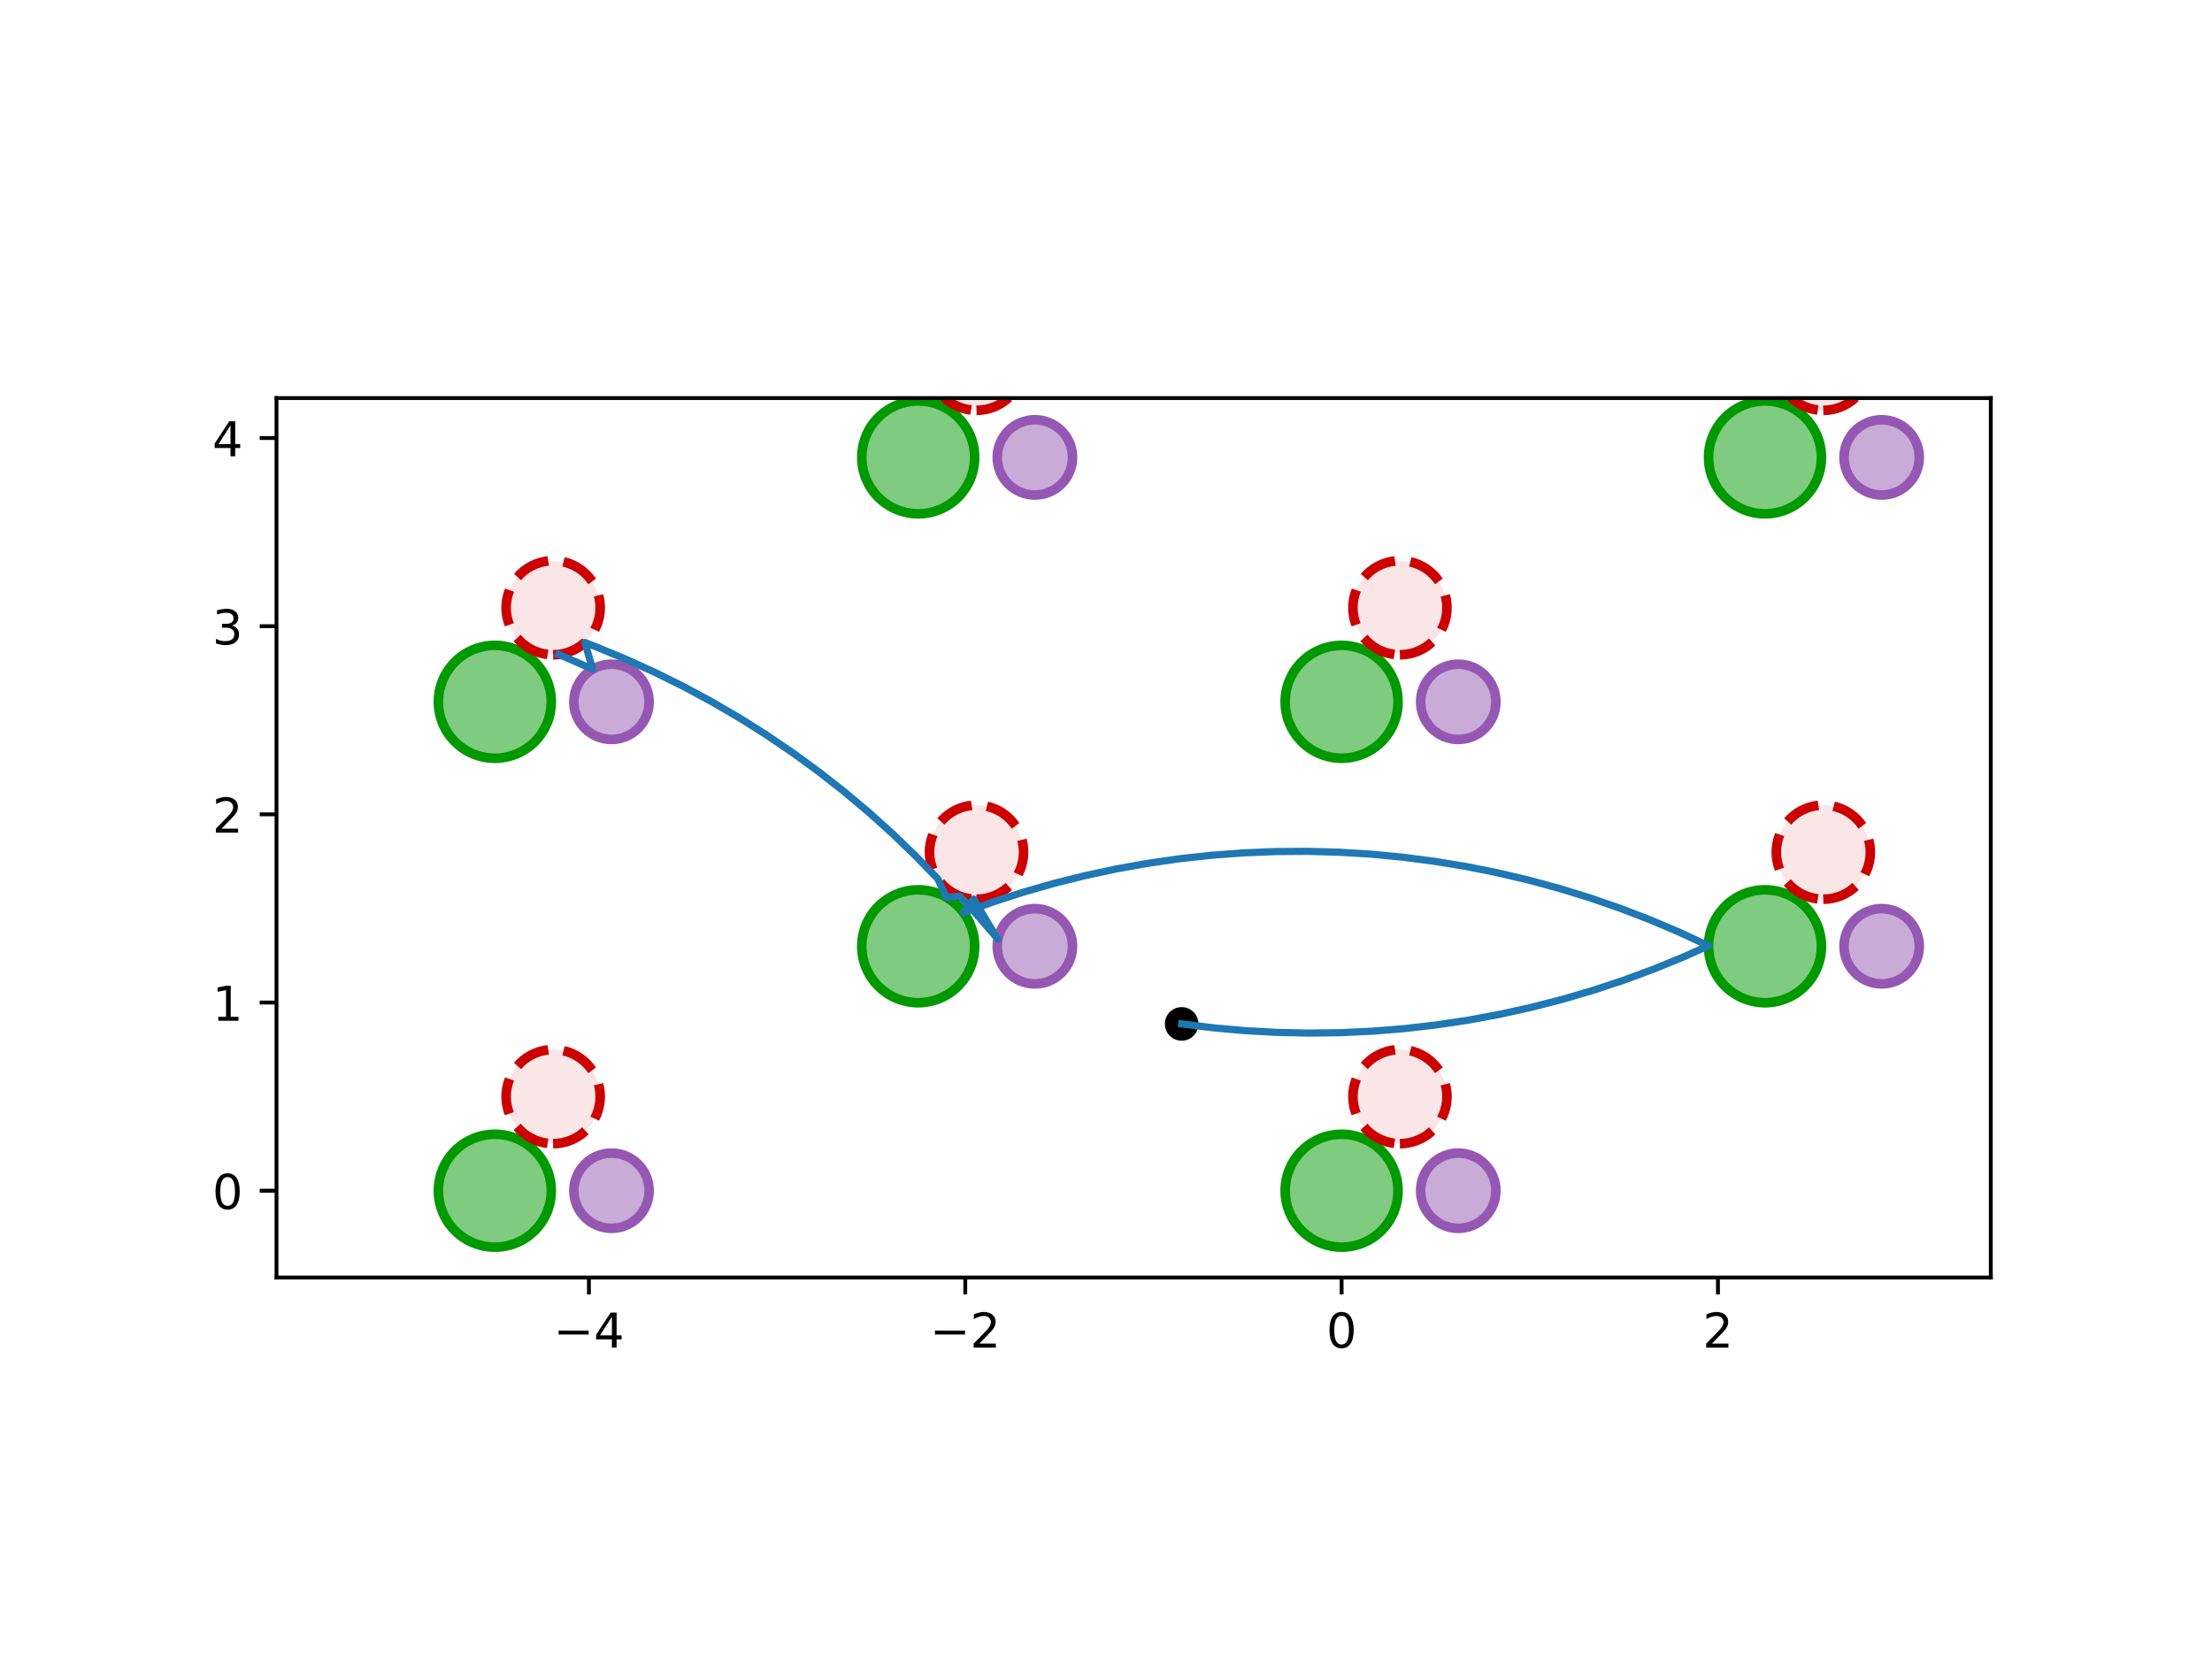 <?xml version="1.0" encoding="utf-8" standalone="no"?>
<!DOCTYPE svg PUBLIC "-//W3C//DTD SVG 1.1//EN"
  "http://www.w3.org/Graphics/SVG/1.1/DTD/svg11.dtd">
<!-- Created with matplotlib (http://matplotlib.org/) -->
<svg height="345.6pt" version="1.1" viewBox="0 0 460.8 345.6" width="460.8pt" xmlns="http://www.w3.org/2000/svg" xmlns:xlink="http://www.w3.org/1999/xlink">
 <defs>
  <style type="text/css">
*{stroke-linecap:butt;stroke-linejoin:round;}
  </style>
 </defs>
 <g id="figure_1">
  <g id="patch_1">
   <path d="M 0 345.6 
L 460.8 345.6 
L 460.8 0 
L 0 0 
z
" style="fill:#ffffff;"/>
  </g>
  <g id="axes_1">
   <g id="patch_2">
    <path d="M 57.6 266.133 
L 414.72 266.133 
L 414.72 82.923 
L 57.6 82.923 
z
" style="fill:#ffffff;"/>
   </g>
   <g id="PathCollection_1">
    <defs>
     <path d="M 0 3 
C 0.796 3 1.559 2.684 2.121 2.121 
C 2.684 1.559 3 0.796 3 0 
C 3 -0.796 2.684 -1.559 2.121 -2.121 
C 1.559 -2.684 0.796 -3 0 -3 
C -0.796 -3 -1.559 -2.684 -2.121 -2.121 
C -2.684 -1.559 -3 -0.796 -3 0 
C -3 0.796 -2.684 1.559 -2.121 2.121 
C -1.559 2.684 -0.796 3 0 3 
z
" id="me9a60ac70c" style="stroke:#000000;"/>
    </defs>
    <g clip-path="url(#p5c549cfb4b)">
     <use style="stroke:#000000;" x="246.159" xlink:href="#me9a60ac70c" y="213.3"/>
    </g>
   </g>
   <g id="patch_3">
    <path clip-path="url(#p5c549cfb4b)" d="M 103.082 361.65 
C 106.201 361.65 109.192 360.411 111.397 358.205 
C 113.603 356 114.842 353.009 114.842 349.89 
C 114.842 346.771 113.603 343.78 111.397 341.574 
C 109.192 339.369 106.201 338.13 103.082 338.13 
C 99.963 338.13 96.972 339.369 94.766 341.574 
C 92.561 343.78 91.322 346.771 91.322 349.89 
C 91.322 353.009 92.561 356 94.766 358.205 
C 96.972 360.411 99.963 361.65 103.082 361.65 
z
" style="fill:#009900;fill-opacity:0.5;stroke:#009900;stroke-linejoin:miter;stroke-width:2;"/>
   </g>
   <g id="patch_4">
    <path clip-path="url(#p5c549cfb4b)" d="M 191.281 310.728 
C 194.4 310.728 197.391 309.489 199.597 307.283 
C 201.802 305.078 203.041 302.087 203.041 298.968 
C 203.041 295.849 201.802 292.858 199.597 290.652 
C 197.391 288.447 194.4 287.208 191.281 287.208 
C 188.162 287.208 185.171 288.447 182.966 290.652 
C 180.76 292.858 179.521 295.849 179.521 298.968 
C 179.521 302.087 180.76 305.078 182.966 307.283 
C 185.171 309.489 188.162 310.728 191.281 310.728 
z
" style="fill:#009900;fill-opacity:0.5;stroke:#009900;stroke-linejoin:miter;stroke-width:2;"/>
   </g>
   <g id="patch_5">
    <path clip-path="url(#p5c549cfb4b)" d="M 279.481 361.65 
C 282.599 361.65 285.591 360.411 287.796 358.205 
C 290.001 356 291.24 353.009 291.24 349.89 
C 291.24 346.771 290.001 343.78 287.796 341.574 
C 285.591 339.369 282.599 338.13 279.481 338.13 
C 276.362 338.13 273.37 339.369 271.165 341.574 
C 268.96 343.78 267.721 346.771 267.721 349.89 
C 267.721 353.009 268.96 356 271.165 358.205 
C 273.37 360.411 276.362 361.65 279.481 361.65 
z
" style="fill:#009900;fill-opacity:0.5;stroke:#009900;stroke-linejoin:miter;stroke-width:2;"/>
   </g>
   <g id="patch_6">
    <path clip-path="url(#p5c549cfb4b)" d="M 367.68 310.728 
C 370.799 310.728 373.79 309.489 375.995 307.283 
C 378.201 305.078 379.44 302.087 379.44 298.968 
C 379.44 295.849 378.201 292.858 375.995 290.652 
C 373.79 288.447 370.799 287.208 367.68 287.208 
C 364.561 287.208 361.57 288.447 359.364 290.652 
C 357.159 292.858 355.92 295.849 355.92 298.968 
C 355.92 302.087 357.159 305.078 359.364 307.283 
C 361.57 309.489 364.561 310.728 367.68 310.728 
z
" style="fill:#009900;fill-opacity:0.5;stroke:#009900;stroke-linejoin:miter;stroke-width:2;"/>
   </g>
   <g id="patch_7">
    <path clip-path="url(#p5c549cfb4b)" d="M 455.879 361.65 
C 458.998 361.65 461.989 360.411 464.195 358.205 
C 466.4 356 467.639 353.009 467.639 349.89 
C 467.639 346.771 466.4 343.78 464.195 341.574 
C 461.989 339.369 458.998 338.13 455.879 338.13 
C 452.76 338.13 449.769 339.369 447.564 341.574 
C 445.358 343.78 444.119 346.771 444.119 349.89 
C 444.119 353.009 445.358 356 447.564 358.205 
C 449.769 360.411 452.76 361.65 455.879 361.65 
z
" style="fill:#009900;fill-opacity:0.5;stroke:#009900;stroke-linejoin:miter;stroke-width:2;"/>
   </g>
   <g id="patch_8">
    <path clip-path="url(#p5c549cfb4b)" d="M 544.079 310.728 
C 547.197 310.728 550.189 309.489 552.394 307.283 
C 554.599 305.078 555.838 302.087 555.838 298.968 
C 555.838 295.849 554.599 292.858 552.394 290.652 
C 550.189 288.447 547.197 287.208 544.079 287.208 
C 540.96 287.208 537.968 288.447 535.763 290.652 
C 533.558 292.858 532.319 295.849 532.319 298.968 
C 532.319 302.087 533.558 305.078 535.763 307.283 
C 537.968 309.489 540.96 310.728 544.079 310.728 
z
" style="fill:#009900;fill-opacity:0.5;stroke:#009900;stroke-linejoin:miter;stroke-width:2;"/>
   </g>
   <g id="patch_9">
    <path clip-path="url(#p5c549cfb4b)" d="M 103.082 259.806 
C 106.201 259.806 109.192 258.567 111.397 256.362 
C 113.603 254.156 114.842 251.165 114.842 248.046 
C 114.842 244.927 113.603 241.936 111.397 239.731 
C 109.192 237.525 106.201 236.286 103.082 236.286 
C 99.963 236.286 96.972 237.525 94.766 239.731 
C 92.561 241.936 91.322 244.927 91.322 248.046 
C 91.322 251.165 92.561 254.156 94.766 256.362 
C 96.972 258.567 99.963 259.806 103.082 259.806 
z
" style="fill:#009900;fill-opacity:0.5;stroke:#009900;stroke-linejoin:miter;stroke-width:2;"/>
   </g>
   <g id="patch_10">
    <path clip-path="url(#p5c549cfb4b)" d="M 191.281 208.884 
C 194.4 208.884 197.391 207.645 199.597 205.44 
C 201.802 203.234 203.041 200.243 203.041 197.124 
C 203.041 194.005 201.802 191.014 199.597 188.809 
C 197.391 186.603 194.4 185.364 191.281 185.364 
C 188.162 185.364 185.171 186.603 182.966 188.809 
C 180.76 191.014 179.521 194.005 179.521 197.124 
C 179.521 200.243 180.76 203.234 182.966 205.44 
C 185.171 207.645 188.162 208.884 191.281 208.884 
z
" style="fill:#009900;fill-opacity:0.5;stroke:#009900;stroke-linejoin:miter;stroke-width:2;"/>
   </g>
   <g id="patch_11">
    <path clip-path="url(#p5c549cfb4b)" d="M 279.481 259.806 
C 282.599 259.806 285.591 258.567 287.796 256.362 
C 290.001 254.156 291.24 251.165 291.24 248.046 
C 291.24 244.927 290.001 241.936 287.796 239.731 
C 285.591 237.525 282.599 236.286 279.481 236.286 
C 276.362 236.286 273.37 237.525 271.165 239.731 
C 268.96 241.936 267.721 244.927 267.721 248.046 
C 267.721 251.165 268.96 254.156 271.165 256.362 
C 273.37 258.567 276.362 259.806 279.481 259.806 
z
" style="fill:#009900;fill-opacity:0.5;stroke:#009900;stroke-linejoin:miter;stroke-width:2;"/>
   </g>
   <g id="patch_12">
    <path clip-path="url(#p5c549cfb4b)" d="M 367.68 208.884 
C 370.799 208.884 373.79 207.645 375.995 205.44 
C 378.201 203.234 379.44 200.243 379.44 197.124 
C 379.44 194.005 378.201 191.014 375.995 188.809 
C 373.79 186.603 370.799 185.364 367.68 185.364 
C 364.561 185.364 361.57 186.603 359.364 188.809 
C 357.159 191.014 355.92 194.005 355.92 197.124 
C 355.92 200.243 357.159 203.234 359.364 205.44 
C 361.57 207.645 364.561 208.884 367.68 208.884 
z
" style="fill:#009900;fill-opacity:0.5;stroke:#009900;stroke-linejoin:miter;stroke-width:2;"/>
   </g>
   <g id="patch_13">
    <path clip-path="url(#p5c549cfb4b)" d="M 455.879 259.806 
C 458.998 259.806 461.989 258.567 464.195 256.362 
C 466.4 254.156 467.639 251.165 467.639 248.046 
C 467.639 244.927 466.4 241.936 464.195 239.731 
C 461.989 237.525 458.998 236.286 455.879 236.286 
C 452.76 236.286 449.769 237.525 447.564 239.731 
C 445.358 241.936 444.119 244.927 444.119 248.046 
C 444.119 251.165 445.358 254.156 447.564 256.362 
C 449.769 258.567 452.76 259.806 455.879 259.806 
z
" style="fill:#009900;fill-opacity:0.5;stroke:#009900;stroke-linejoin:miter;stroke-width:2;"/>
   </g>
   <g id="patch_14">
    <path clip-path="url(#p5c549cfb4b)" d="M 544.079 208.884 
C 547.197 208.884 550.189 207.645 552.394 205.44 
C 554.599 203.234 555.838 200.243 555.838 197.124 
C 555.838 194.005 554.599 191.014 552.394 188.809 
C 550.189 186.603 547.197 185.364 544.079 185.364 
C 540.96 185.364 537.968 186.603 535.763 188.809 
C 533.558 191.014 532.319 194.005 532.319 197.124 
C 532.319 200.243 533.558 203.234 535.763 205.44 
C 537.968 207.645 540.96 208.884 544.079 208.884 
z
" style="fill:#009900;fill-opacity:0.5;stroke:#009900;stroke-linejoin:miter;stroke-width:2;"/>
   </g>
   <g id="patch_15">
    <path clip-path="url(#p5c549cfb4b)" d="M 103.082 157.962 
C 106.201 157.962 109.192 156.723 111.397 154.518 
C 113.603 152.312 114.842 149.321 114.842 146.202 
C 114.842 143.083 113.603 140.092 111.397 137.887 
C 109.192 135.681 106.201 134.442 103.082 134.442 
C 99.963 134.442 96.972 135.681 94.766 137.887 
C 92.561 140.092 91.322 143.083 91.322 146.202 
C 91.322 149.321 92.561 152.312 94.766 154.518 
C 96.972 156.723 99.963 157.962 103.082 157.962 
z
" style="fill:#009900;fill-opacity:0.5;stroke:#009900;stroke-linejoin:miter;stroke-width:2;"/>
   </g>
   <g id="patch_16">
    <path clip-path="url(#p5c549cfb4b)" d="M 191.281 107.04 
C 194.4 107.04 197.391 105.801 199.597 103.596 
C 201.802 101.391 203.041 98.399 203.041 95.28 
C 203.041 92.162 201.802 89.17 199.597 86.965 
C 197.391 84.76 194.4 83.52 191.281 83.52 
C 188.162 83.52 185.171 84.76 182.966 86.965 
C 180.76 89.17 179.521 92.162 179.521 95.28 
C 179.521 98.399 180.76 101.391 182.966 103.596 
C 185.171 105.801 188.162 107.04 191.281 107.04 
z
" style="fill:#009900;fill-opacity:0.5;stroke:#009900;stroke-linejoin:miter;stroke-width:2;"/>
   </g>
   <g id="patch_17">
    <path clip-path="url(#p5c549cfb4b)" d="M 279.481 157.962 
C 282.599 157.962 285.591 156.723 287.796 154.518 
C 290.001 152.312 291.24 149.321 291.24 146.202 
C 291.24 143.083 290.001 140.092 287.796 137.887 
C 285.591 135.681 282.599 134.442 279.481 134.442 
C 276.362 134.442 273.37 135.681 271.165 137.887 
C 268.96 140.092 267.721 143.083 267.721 146.202 
C 267.721 149.321 268.96 152.312 271.165 154.518 
C 273.37 156.723 276.362 157.962 279.481 157.962 
z
" style="fill:#009900;fill-opacity:0.5;stroke:#009900;stroke-linejoin:miter;stroke-width:2;"/>
   </g>
   <g id="patch_18">
    <path clip-path="url(#p5c549cfb4b)" d="M 367.68 107.04 
C 370.799 107.04 373.79 105.801 375.995 103.596 
C 378.201 101.391 379.44 98.399 379.44 95.28 
C 379.44 92.162 378.201 89.17 375.995 86.965 
C 373.79 84.76 370.799 83.52 367.68 83.52 
C 364.561 83.52 361.57 84.76 359.364 86.965 
C 357.159 89.17 355.92 92.162 355.92 95.28 
C 355.92 98.399 357.159 101.391 359.364 103.596 
C 361.57 105.801 364.561 107.04 367.68 107.04 
z
" style="fill:#009900;fill-opacity:0.5;stroke:#009900;stroke-linejoin:miter;stroke-width:2;"/>
   </g>
   <g id="patch_19">
    <path clip-path="url(#p5c549cfb4b)" d="M 455.879 157.962 
C 458.998 157.962 461.989 156.723 464.195 154.518 
C 466.4 152.312 467.639 149.321 467.639 146.202 
C 467.639 143.083 466.4 140.092 464.195 137.887 
C 461.989 135.681 458.998 134.442 455.879 134.442 
C 452.76 134.442 449.769 135.681 447.564 137.887 
C 445.358 140.092 444.119 143.083 444.119 146.202 
C 444.119 149.321 445.358 152.312 447.564 154.518 
C 449.769 156.723 452.76 157.962 455.879 157.962 
z
" style="fill:#009900;fill-opacity:0.5;stroke:#009900;stroke-linejoin:miter;stroke-width:2;"/>
   </g>
   <g id="patch_20">
    <path clip-path="url(#p5c549cfb4b)" d="M 544.079 107.04 
C 547.197 107.04 550.189 105.801 552.394 103.596 
C 554.599 101.391 555.838 98.399 555.838 95.28 
C 555.838 92.162 554.599 89.17 552.394 86.965 
C 550.189 84.76 547.197 83.52 544.079 83.52 
C 540.96 83.52 537.968 84.76 535.763 86.965 
C 533.558 89.17 532.319 92.162 532.319 95.28 
C 532.319 98.399 533.558 101.391 535.763 103.596 
C 537.968 105.801 540.96 107.04 544.079 107.04 
z
" style="fill:#009900;fill-opacity:0.5;stroke:#009900;stroke-linejoin:miter;stroke-width:2;"/>
   </g>
   <g id="patch_21">
    <path clip-path="url(#p5c549cfb4b)" d="M 103.082 56.118 
C 106.201 56.118 109.192 54.879 111.397 52.674 
C 113.603 50.469 114.842 47.477 114.842 44.358 
C 114.842 41.24 113.603 38.248 111.397 36.043 
C 109.192 33.838 106.201 32.599 103.082 32.599 
C 99.963 32.599 96.972 33.838 94.766 36.043 
C 92.561 38.248 91.322 41.24 91.322 44.358 
C 91.322 47.477 92.561 50.469 94.766 52.674 
C 96.972 54.879 99.963 56.118 103.082 56.118 
z
" style="fill:#009900;fill-opacity:0.5;stroke:#009900;stroke-linejoin:miter;stroke-width:2;"/>
   </g>
   <g id="patch_22">
    <path clip-path="url(#p5c549cfb4b)" d="M 191.281 5.196 
C 194.4 5.196 197.391 3.957 199.597 1.752 
C 201.802 -0.453 203.041 -3.445 203.041 -6.563 
C 203.041 -9.682 201.802 -12.674 199.597 -14.879 
C 197.391 -17.084 194.4 -18.323 191.281 -18.323 
C 188.162 -18.323 185.171 -17.084 182.966 -14.879 
C 180.76 -12.674 179.521 -9.682 179.521 -6.563 
C 179.521 -3.445 180.76 -0.453 182.966 1.752 
C 185.171 3.957 188.162 5.196 191.281 5.196 
z
" style="fill:#009900;fill-opacity:0.5;stroke:#009900;stroke-linejoin:miter;stroke-width:2;"/>
   </g>
   <g id="patch_23">
    <path clip-path="url(#p5c549cfb4b)" d="M 279.481 56.118 
C 282.599 56.118 285.591 54.879 287.796 52.674 
C 290.001 50.469 291.24 47.477 291.24 44.358 
C 291.24 41.24 290.001 38.248 287.796 36.043 
C 285.591 33.838 282.599 32.599 279.481 32.599 
C 276.362 32.599 273.37 33.838 271.165 36.043 
C 268.96 38.248 267.721 41.24 267.721 44.358 
C 267.721 47.477 268.96 50.469 271.165 52.674 
C 273.37 54.879 276.362 56.118 279.481 56.118 
z
" style="fill:#009900;fill-opacity:0.5;stroke:#009900;stroke-linejoin:miter;stroke-width:2;"/>
   </g>
   <g id="patch_24">
    <path clip-path="url(#p5c549cfb4b)" d="M 367.68 5.196 
C 370.799 5.196 373.79 3.957 375.995 1.752 
C 378.201 -0.453 379.44 -3.445 379.44 -6.563 
C 379.44 -9.682 378.201 -12.674 375.995 -14.879 
C 373.79 -17.084 370.799 -18.323 367.68 -18.323 
C 364.561 -18.323 361.57 -17.084 359.364 -14.879 
C 357.159 -12.674 355.92 -9.682 355.92 -6.563 
C 355.92 -3.445 357.159 -0.453 359.364 1.752 
C 361.57 3.957 364.561 5.196 367.68 5.196 
z
" style="fill:#009900;fill-opacity:0.5;stroke:#009900;stroke-linejoin:miter;stroke-width:2;"/>
   </g>
   <g id="patch_25">
    <path clip-path="url(#p5c549cfb4b)" d="M 455.879 56.118 
C 458.998 56.118 461.989 54.879 464.195 52.674 
C 466.4 50.469 467.639 47.477 467.639 44.358 
C 467.639 41.24 466.4 38.248 464.195 36.043 
C 461.989 33.838 458.998 32.599 455.879 32.599 
C 452.76 32.599 449.769 33.838 447.564 36.043 
C 445.358 38.248 444.119 41.24 444.119 44.358 
C 444.119 47.477 445.358 50.469 447.564 52.674 
C 449.769 54.879 452.76 56.118 455.879 56.118 
z
" style="fill:#009900;fill-opacity:0.5;stroke:#009900;stroke-linejoin:miter;stroke-width:2;"/>
   </g>
   <g id="patch_26">
    <path clip-path="url(#p5c549cfb4b)" d="M 544.079 5.196 
C 547.197 5.196 550.189 3.957 552.394 1.752 
C 554.599 -0.453 555.838 -3.445 555.838 -6.563 
C 555.838 -9.682 554.599 -12.674 552.394 -14.879 
C 550.189 -17.084 547.197 -18.323 544.079 -18.323 
C 540.96 -18.323 537.968 -17.084 535.763 -14.879 
C 533.558 -12.674 532.319 -9.682 532.319 -6.563 
C 532.319 -3.445 533.558 -0.453 535.763 1.752 
C 537.968 3.957 540.96 5.196 544.079 5.196 
z
" style="fill:#009900;fill-opacity:0.5;stroke:#009900;stroke-linejoin:miter;stroke-width:2;"/>
   </g>
   <g id="patch_27">
    <path clip-path="url(#p5c549cfb4b)" d="M 127.386 357.73 
C 129.465 357.73 131.459 356.904 132.929 355.434 
C 134.4 353.963 135.226 351.969 135.226 349.89 
C 135.226 347.811 134.4 345.816 132.929 344.346 
C 131.459 342.876 129.465 342.05 127.386 342.05 
C 125.307 342.05 123.312 342.876 121.842 344.346 
C 120.372 345.816 119.546 347.811 119.546 349.89 
C 119.546 351.969 120.372 353.963 121.842 355.434 
C 123.312 356.904 125.307 357.73 127.386 357.73 
z
" style="fill:#9558b2;fill-opacity:0.5;stroke:#9558b2;stroke-linejoin:miter;stroke-width:2;"/>
   </g>
   <g id="patch_28">
    <path clip-path="url(#p5c549cfb4b)" d="M 215.585 306.808 
C 217.664 306.808 219.659 305.982 221.129 304.512 
C 222.599 303.041 223.425 301.047 223.425 298.968 
C 223.425 296.889 222.599 294.894 221.129 293.424 
C 219.659 291.954 217.664 291.128 215.585 291.128 
C 213.506 291.128 211.512 291.954 210.041 293.424 
C 208.571 294.894 207.745 296.889 207.745 298.968 
C 207.745 301.047 208.571 303.041 210.041 304.512 
C 211.512 305.982 213.506 306.808 215.585 306.808 
z
" style="fill:#9558b2;fill-opacity:0.5;stroke:#9558b2;stroke-linejoin:miter;stroke-width:2;"/>
   </g>
   <g id="patch_29">
    <path clip-path="url(#p5c549cfb4b)" d="M 303.784 357.73 
C 305.864 357.73 307.858 356.904 309.328 355.434 
C 310.798 353.963 311.624 351.969 311.624 349.89 
C 311.624 347.811 310.798 345.816 309.328 344.346 
C 307.858 342.876 305.864 342.05 303.784 342.05 
C 301.705 342.05 299.711 342.876 298.241 344.346 
C 296.771 345.816 295.944 347.811 295.944 349.89 
C 295.944 351.969 296.771 353.963 298.241 355.434 
C 299.711 356.904 301.705 357.73 303.784 357.73 
z
" style="fill:#9558b2;fill-opacity:0.5;stroke:#9558b2;stroke-linejoin:miter;stroke-width:2;"/>
   </g>
   <g id="patch_30">
    <path clip-path="url(#p5c549cfb4b)" d="M 391.984 306.808 
C 394.063 306.808 396.057 305.982 397.527 304.512 
C 398.998 303.041 399.824 301.047 399.824 298.968 
C 399.824 296.889 398.998 294.894 397.527 293.424 
C 396.057 291.954 394.063 291.128 391.984 291.128 
C 389.905 291.128 387.91 291.954 386.44 293.424 
C 384.97 294.894 384.144 296.889 384.144 298.968 
C 384.144 301.047 384.97 303.041 386.44 304.512 
C 387.91 305.982 389.905 306.808 391.984 306.808 
z
" style="fill:#9558b2;fill-opacity:0.5;stroke:#9558b2;stroke-linejoin:miter;stroke-width:2;"/>
   </g>
   <g id="patch_31">
    <path clip-path="url(#p5c549cfb4b)" d="M 480.183 357.73 
C 482.262 357.73 484.257 356.904 485.727 355.434 
C 487.197 353.963 488.023 351.969 488.023 349.89 
C 488.023 347.811 487.197 345.816 485.727 344.346 
C 484.257 342.876 482.262 342.05 480.183 342.05 
C 478.104 342.05 476.11 342.876 474.639 344.346 
C 473.169 345.816 472.343 347.811 472.343 349.89 
C 472.343 351.969 473.169 353.963 474.639 355.434 
C 476.11 356.904 478.104 357.73 480.183 357.73 
z
" style="fill:#9558b2;fill-opacity:0.5;stroke:#9558b2;stroke-linejoin:miter;stroke-width:2;"/>
   </g>
   <g id="patch_32">
    <path clip-path="url(#p5c549cfb4b)" d="M 568.382 306.808 
C 570.462 306.808 572.456 305.982 573.926 304.512 
C 575.396 303.041 576.222 301.047 576.222 298.968 
C 576.222 296.889 575.396 294.894 573.926 293.424 
C 572.456 291.954 570.462 291.128 568.382 291.128 
C 566.303 291.128 564.309 291.954 562.839 293.424 
C 561.368 294.894 560.542 296.889 560.542 298.968 
C 560.542 301.047 561.368 303.041 562.839 304.512 
C 564.309 305.982 566.303 306.808 568.382 306.808 
z
" style="fill:#9558b2;fill-opacity:0.5;stroke:#9558b2;stroke-linejoin:miter;stroke-width:2;"/>
   </g>
   <g id="patch_33">
    <path clip-path="url(#p5c549cfb4b)" d="M 127.386 255.886 
C 129.465 255.886 131.459 255.06 132.929 253.59 
C 134.4 252.12 135.226 250.125 135.226 248.046 
C 135.226 245.967 134.4 243.973 132.929 242.502 
C 131.459 241.032 129.465 240.206 127.386 240.206 
C 125.307 240.206 123.312 241.032 121.842 242.502 
C 120.372 243.973 119.546 245.967 119.546 248.046 
C 119.546 250.125 120.372 252.12 121.842 253.59 
C 123.312 255.06 125.307 255.886 127.386 255.886 
z
" style="fill:#9558b2;fill-opacity:0.5;stroke:#9558b2;stroke-linejoin:miter;stroke-width:2;"/>
   </g>
   <g id="patch_34">
    <path clip-path="url(#p5c549cfb4b)" d="M 215.585 204.964 
C 217.664 204.964 219.659 204.138 221.129 202.668 
C 222.599 201.198 223.425 199.203 223.425 197.124 
C 223.425 195.045 222.599 193.051 221.129 191.58 
C 219.659 190.11 217.664 189.284 215.585 189.284 
C 213.506 189.284 211.512 190.11 210.041 191.58 
C 208.571 193.051 207.745 195.045 207.745 197.124 
C 207.745 199.203 208.571 201.198 210.041 202.668 
C 211.512 204.138 213.506 204.964 215.585 204.964 
z
" style="fill:#9558b2;fill-opacity:0.5;stroke:#9558b2;stroke-linejoin:miter;stroke-width:2;"/>
   </g>
   <g id="patch_35">
    <path clip-path="url(#p5c549cfb4b)" d="M 303.784 255.886 
C 305.864 255.886 307.858 255.06 309.328 253.59 
C 310.798 252.12 311.624 250.125 311.624 248.046 
C 311.624 245.967 310.798 243.973 309.328 242.502 
C 307.858 241.032 305.864 240.206 303.784 240.206 
C 301.705 240.206 299.711 241.032 298.241 242.502 
C 296.771 243.973 295.944 245.967 295.944 248.046 
C 295.944 250.125 296.771 252.12 298.241 253.59 
C 299.711 255.06 301.705 255.886 303.784 255.886 
z
" style="fill:#9558b2;fill-opacity:0.5;stroke:#9558b2;stroke-linejoin:miter;stroke-width:2;"/>
   </g>
   <g id="patch_36">
    <path clip-path="url(#p5c549cfb4b)" d="M 391.984 204.964 
C 394.063 204.964 396.057 204.138 397.527 202.668 
C 398.998 201.198 399.824 199.203 399.824 197.124 
C 399.824 195.045 398.998 193.051 397.527 191.58 
C 396.057 190.11 394.063 189.284 391.984 189.284 
C 389.905 189.284 387.91 190.11 386.44 191.58 
C 384.97 193.051 384.144 195.045 384.144 197.124 
C 384.144 199.203 384.97 201.198 386.44 202.668 
C 387.91 204.138 389.905 204.964 391.984 204.964 
z
" style="fill:#9558b2;fill-opacity:0.5;stroke:#9558b2;stroke-linejoin:miter;stroke-width:2;"/>
   </g>
   <g id="patch_37">
    <path clip-path="url(#p5c549cfb4b)" d="M 480.183 255.886 
C 482.262 255.886 484.257 255.06 485.727 253.59 
C 487.197 252.12 488.023 250.125 488.023 248.046 
C 488.023 245.967 487.197 243.973 485.727 242.502 
C 484.257 241.032 482.262 240.206 480.183 240.206 
C 478.104 240.206 476.11 241.032 474.639 242.502 
C 473.169 243.973 472.343 245.967 472.343 248.046 
C 472.343 250.125 473.169 252.12 474.639 253.59 
C 476.11 255.06 478.104 255.886 480.183 255.886 
z
" style="fill:#9558b2;fill-opacity:0.5;stroke:#9558b2;stroke-linejoin:miter;stroke-width:2;"/>
   </g>
   <g id="patch_38">
    <path clip-path="url(#p5c549cfb4b)" d="M 568.382 204.964 
C 570.462 204.964 572.456 204.138 573.926 202.668 
C 575.396 201.198 576.222 199.203 576.222 197.124 
C 576.222 195.045 575.396 193.051 573.926 191.58 
C 572.456 190.11 570.462 189.284 568.382 189.284 
C 566.303 189.284 564.309 190.11 562.839 191.58 
C 561.368 193.051 560.542 195.045 560.542 197.124 
C 560.542 199.203 561.368 201.198 562.839 202.668 
C 564.309 204.138 566.303 204.964 568.382 204.964 
z
" style="fill:#9558b2;fill-opacity:0.5;stroke:#9558b2;stroke-linejoin:miter;stroke-width:2;"/>
   </g>
   <g id="patch_39">
    <path clip-path="url(#p5c549cfb4b)" d="M 127.386 154.042 
C 129.465 154.042 131.459 153.216 132.929 151.746 
C 134.4 150.276 135.226 148.281 135.226 146.202 
C 135.226 144.123 134.4 142.129 132.929 140.659 
C 131.459 139.188 129.465 138.362 127.386 138.362 
C 125.307 138.362 123.312 139.188 121.842 140.659 
C 120.372 142.129 119.546 144.123 119.546 146.202 
C 119.546 148.281 120.372 150.276 121.842 151.746 
C 123.312 153.216 125.307 154.042 127.386 154.042 
z
" style="fill:#9558b2;fill-opacity:0.5;stroke:#9558b2;stroke-linejoin:miter;stroke-width:2;"/>
   </g>
   <g id="patch_40">
    <path clip-path="url(#p5c549cfb4b)" d="M 215.585 103.12 
C 217.664 103.12 219.659 102.294 221.129 100.824 
C 222.599 99.354 223.425 97.36 223.425 95.28 
C 223.425 93.201 222.599 91.207 221.129 89.737 
C 219.659 88.266 217.664 87.44 215.585 87.44 
C 213.506 87.44 211.512 88.266 210.041 89.737 
C 208.571 91.207 207.745 93.201 207.745 95.28 
C 207.745 97.36 208.571 99.354 210.041 100.824 
C 211.512 102.294 213.506 103.12 215.585 103.12 
z
" style="fill:#9558b2;fill-opacity:0.5;stroke:#9558b2;stroke-linejoin:miter;stroke-width:2;"/>
   </g>
   <g id="patch_41">
    <path clip-path="url(#p5c549cfb4b)" d="M 303.784 154.042 
C 305.864 154.042 307.858 153.216 309.328 151.746 
C 310.798 150.276 311.624 148.281 311.624 146.202 
C 311.624 144.123 310.798 142.129 309.328 140.659 
C 307.858 139.188 305.864 138.362 303.784 138.362 
C 301.705 138.362 299.711 139.188 298.241 140.659 
C 296.771 142.129 295.944 144.123 295.944 146.202 
C 295.944 148.281 296.771 150.276 298.241 151.746 
C 299.711 153.216 301.705 154.042 303.784 154.042 
z
" style="fill:#9558b2;fill-opacity:0.5;stroke:#9558b2;stroke-linejoin:miter;stroke-width:2;"/>
   </g>
   <g id="patch_42">
    <path clip-path="url(#p5c549cfb4b)" d="M 391.984 103.12 
C 394.063 103.12 396.057 102.294 397.527 100.824 
C 398.998 99.354 399.824 97.36 399.824 95.28 
C 399.824 93.201 398.998 91.207 397.527 89.737 
C 396.057 88.266 394.063 87.44 391.984 87.44 
C 389.905 87.44 387.91 88.266 386.44 89.737 
C 384.97 91.207 384.144 93.201 384.144 95.28 
C 384.144 97.36 384.97 99.354 386.44 100.824 
C 387.91 102.294 389.905 103.12 391.984 103.12 
z
" style="fill:#9558b2;fill-opacity:0.5;stroke:#9558b2;stroke-linejoin:miter;stroke-width:2;"/>
   </g>
   <g id="patch_43">
    <path clip-path="url(#p5c549cfb4b)" d="M 480.183 154.042 
C 482.262 154.042 484.257 153.216 485.727 151.746 
C 487.197 150.276 488.023 148.281 488.023 146.202 
C 488.023 144.123 487.197 142.129 485.727 140.659 
C 484.257 139.188 482.262 138.362 480.183 138.362 
C 478.104 138.362 476.11 139.188 474.639 140.659 
C 473.169 142.129 472.343 144.123 472.343 146.202 
C 472.343 148.281 473.169 150.276 474.639 151.746 
C 476.11 153.216 478.104 154.042 480.183 154.042 
z
" style="fill:#9558b2;fill-opacity:0.5;stroke:#9558b2;stroke-linejoin:miter;stroke-width:2;"/>
   </g>
   <g id="patch_44">
    <path clip-path="url(#p5c549cfb4b)" d="M 568.382 103.12 
C 570.462 103.12 572.456 102.294 573.926 100.824 
C 575.396 99.354 576.222 97.36 576.222 95.28 
C 576.222 93.201 575.396 91.207 573.926 89.737 
C 572.456 88.266 570.462 87.44 568.382 87.44 
C 566.303 87.44 564.309 88.266 562.839 89.737 
C 561.368 91.207 560.542 93.201 560.542 95.28 
C 560.542 97.36 561.368 99.354 562.839 100.824 
C 564.309 102.294 566.303 103.12 568.382 103.12 
z
" style="fill:#9558b2;fill-opacity:0.5;stroke:#9558b2;stroke-linejoin:miter;stroke-width:2;"/>
   </g>
   <g id="patch_45">
    <path clip-path="url(#p5c549cfb4b)" d="M 127.386 52.198 
C 129.465 52.198 131.459 51.372 132.929 49.902 
C 134.4 48.432 135.226 46.438 135.226 44.358 
C 135.226 42.279 134.4 40.285 132.929 38.815 
C 131.459 37.345 129.465 36.519 127.386 36.519 
C 125.307 36.519 123.312 37.345 121.842 38.815 
C 120.372 40.285 119.546 42.279 119.546 44.358 
C 119.546 46.438 120.372 48.432 121.842 49.902 
C 123.312 51.372 125.307 52.198 127.386 52.198 
z
" style="fill:#9558b2;fill-opacity:0.5;stroke:#9558b2;stroke-linejoin:miter;stroke-width:2;"/>
   </g>
   <g id="patch_46">
    <path clip-path="url(#p5c549cfb4b)" d="M 215.585 1.276 
C 217.664 1.276 219.659 0.45 221.129 -1.02 
C 222.599 -2.49 223.425 -4.484 223.425 -6.563 
C 223.425 -8.643 222.599 -10.637 221.129 -12.107 
C 219.659 -13.577 217.664 -14.403 215.585 -14.403 
C 213.506 -14.403 211.512 -13.577 210.041 -12.107 
C 208.571 -10.637 207.745 -8.643 207.745 -6.563 
C 207.745 -4.484 208.571 -2.49 210.041 -1.02 
C 211.512 0.45 213.506 1.276 215.585 1.276 
z
" style="fill:#9558b2;fill-opacity:0.5;stroke:#9558b2;stroke-linejoin:miter;stroke-width:2;"/>
   </g>
   <g id="patch_47">
    <path clip-path="url(#p5c549cfb4b)" d="M 303.784 52.198 
C 305.864 52.198 307.858 51.372 309.328 49.902 
C 310.798 48.432 311.624 46.438 311.624 44.358 
C 311.624 42.279 310.798 40.285 309.328 38.815 
C 307.858 37.345 305.864 36.519 303.784 36.519 
C 301.705 36.519 299.711 37.345 298.241 38.815 
C 296.771 40.285 295.944 42.279 295.944 44.358 
C 295.944 46.438 296.771 48.432 298.241 49.902 
C 299.711 51.372 301.705 52.198 303.784 52.198 
z
" style="fill:#9558b2;fill-opacity:0.5;stroke:#9558b2;stroke-linejoin:miter;stroke-width:2;"/>
   </g>
   <g id="patch_48">
    <path clip-path="url(#p5c549cfb4b)" d="M 391.984 1.276 
C 394.063 1.276 396.057 0.45 397.527 -1.02 
C 398.998 -2.49 399.824 -4.484 399.824 -6.563 
C 399.824 -8.643 398.998 -10.637 397.527 -12.107 
C 396.057 -13.577 394.063 -14.403 391.984 -14.403 
C 389.905 -14.403 387.91 -13.577 386.44 -12.107 
C 384.97 -10.637 384.144 -8.643 384.144 -6.563 
C 384.144 -4.484 384.97 -2.49 386.44 -1.02 
C 387.91 0.45 389.905 1.276 391.984 1.276 
z
" style="fill:#9558b2;fill-opacity:0.5;stroke:#9558b2;stroke-linejoin:miter;stroke-width:2;"/>
   </g>
   <g id="patch_49">
    <path clip-path="url(#p5c549cfb4b)" d="M 480.183 52.198 
C 482.262 52.198 484.257 51.372 485.727 49.902 
C 487.197 48.432 488.023 46.438 488.023 44.358 
C 488.023 42.279 487.197 40.285 485.727 38.815 
C 484.257 37.345 482.262 36.519 480.183 36.519 
C 478.104 36.519 476.11 37.345 474.639 38.815 
C 473.169 40.285 472.343 42.279 472.343 44.358 
C 472.343 46.438 473.169 48.432 474.639 49.902 
C 476.11 51.372 478.104 52.198 480.183 52.198 
z
" style="fill:#9558b2;fill-opacity:0.5;stroke:#9558b2;stroke-linejoin:miter;stroke-width:2;"/>
   </g>
   <g id="patch_50">
    <path clip-path="url(#p5c549cfb4b)" d="M 568.382 1.276 
C 570.462 1.276 572.456 0.45 573.926 -1.02 
C 575.396 -2.49 576.222 -4.484 576.222 -6.563 
C 576.222 -8.643 575.396 -10.637 573.926 -12.107 
C 572.456 -13.577 570.462 -14.403 568.382 -14.403 
C 566.303 -14.403 564.309 -13.577 562.839 -12.107 
C 561.368 -10.637 560.542 -8.643 560.542 -6.563 
C 560.542 -4.484 561.368 -2.49 562.839 -1.02 
C 564.309 0.45 566.303 1.276 568.382 1.276 
z
" style="fill:#9558b2;fill-opacity:0.5;stroke:#9558b2;stroke-linejoin:miter;stroke-width:2;"/>
   </g>
   <g id="patch_51">
    <path clip-path="url(#p5c549cfb4b)" d="M 115.234 340.09 
C 117.833 340.09 120.326 339.057 122.163 337.22 
C 124.001 335.382 125.034 332.889 125.034 330.29 
C 125.034 327.691 124.001 325.198 122.163 323.36 
C 120.326 321.523 117.833 320.49 115.234 320.49 
C 112.635 320.49 110.142 321.523 108.304 323.36 
C 106.466 325.198 105.434 327.691 105.434 330.29 
C 105.434 332.889 106.466 335.382 108.304 337.22 
C 110.142 339.057 112.635 340.09 115.234 340.09 
z
" style="fill:#cc0000;fill-opacity:0.1;stroke:#cc0000;stroke-dasharray:7.4,3.2;stroke-dashoffset:0;stroke-linejoin:miter;stroke-width:2;"/>
   </g>
   <g id="patch_52">
    <path clip-path="url(#p5c549cfb4b)" d="M 203.433 289.168 
C 206.032 289.168 208.525 288.135 210.363 286.298 
C 212.2 284.46 213.233 281.967 213.233 279.368 
C 213.233 276.769 212.2 274.276 210.363 272.439 
C 208.525 270.601 206.032 269.568 203.433 269.568 
C 200.834 269.568 198.341 270.601 196.504 272.439 
C 194.666 274.276 193.633 276.769 193.633 279.368 
C 193.633 281.967 194.666 284.46 196.504 286.298 
C 198.341 288.135 200.834 289.168 203.433 289.168 
z
" style="fill:#cc0000;fill-opacity:0.1;stroke:#cc0000;stroke-dasharray:7.4,3.2;stroke-dashoffset:0;stroke-linejoin:miter;stroke-width:2;"/>
   </g>
   <g id="patch_53">
    <path clip-path="url(#p5c549cfb4b)" d="M 291.632 340.09 
C 294.231 340.09 296.724 339.057 298.562 337.22 
C 300.4 335.382 301.432 332.889 301.432 330.29 
C 301.432 327.691 300.4 325.198 298.562 323.36 
C 296.724 321.523 294.231 320.49 291.632 320.49 
C 289.034 320.49 286.541 321.523 284.703 323.36 
C 282.865 325.198 281.833 327.691 281.833 330.29 
C 281.833 332.889 282.865 335.382 284.703 337.22 
C 286.541 339.057 289.034 340.09 291.632 340.09 
z
" style="fill:#cc0000;fill-opacity:0.1;stroke:#cc0000;stroke-dasharray:7.4,3.2;stroke-dashoffset:0;stroke-linejoin:miter;stroke-width:2;"/>
   </g>
   <g id="patch_54">
    <path clip-path="url(#p5c549cfb4b)" d="M 379.832 289.168 
C 382.431 289.168 384.924 288.135 386.761 286.298 
C 388.599 284.46 389.632 281.967 389.632 279.368 
C 389.632 276.769 388.599 274.276 386.761 272.439 
C 384.924 270.601 382.431 269.568 379.832 269.568 
C 377.233 269.568 374.74 270.601 372.902 272.439 
C 371.064 274.276 370.032 276.769 370.032 279.368 
C 370.032 281.967 371.064 284.46 372.902 286.298 
C 374.74 288.135 377.233 289.168 379.832 289.168 
z
" style="fill:#cc0000;fill-opacity:0.1;stroke:#cc0000;stroke-dasharray:7.4,3.2;stroke-dashoffset:0;stroke-linejoin:miter;stroke-width:2;"/>
   </g>
   <g id="patch_55">
    <path clip-path="url(#p5c549cfb4b)" d="M 468.031 340.09 
C 470.63 340.09 473.123 339.057 474.961 337.22 
C 476.798 335.382 477.831 332.889 477.831 330.29 
C 477.831 327.691 476.798 325.198 474.961 323.36 
C 473.123 321.523 470.63 320.49 468.031 320.49 
C 465.432 320.49 462.939 321.523 461.102 323.36 
C 459.264 325.198 458.231 327.691 458.231 330.29 
C 458.231 332.889 459.264 335.382 461.102 337.22 
C 462.939 339.057 465.432 340.09 468.031 340.09 
z
" style="fill:#cc0000;fill-opacity:0.1;stroke:#cc0000;stroke-dasharray:7.4,3.2;stroke-dashoffset:0;stroke-linejoin:miter;stroke-width:2;"/>
   </g>
   <g id="patch_56">
    <path clip-path="url(#p5c549cfb4b)" d="M 556.23 289.168 
C 558.829 289.168 561.322 288.135 563.16 286.298 
C 564.998 284.46 566.03 281.967 566.03 279.368 
C 566.03 276.769 564.998 274.276 563.16 272.439 
C 561.322 270.601 558.829 269.568 556.23 269.568 
C 553.631 269.568 551.139 270.601 549.301 272.439 
C 547.463 274.276 546.431 276.769 546.431 279.368 
C 546.431 281.967 547.463 284.46 549.301 286.298 
C 551.139 288.135 553.631 289.168 556.23 289.168 
z
" style="fill:#cc0000;fill-opacity:0.1;stroke:#cc0000;stroke-dasharray:7.4,3.2;stroke-dashoffset:0;stroke-linejoin:miter;stroke-width:2;"/>
   </g>
   <g id="patch_57">
    <path clip-path="url(#p5c549cfb4b)" d="M 115.234 238.246 
C 117.833 238.246 120.326 237.214 122.163 235.376 
C 124.001 233.538 125.034 231.045 125.034 228.446 
C 125.034 225.847 124.001 223.354 122.163 221.517 
C 120.326 219.679 117.833 218.646 115.234 218.646 
C 112.635 218.646 110.142 219.679 108.304 221.517 
C 106.466 223.354 105.434 225.847 105.434 228.446 
C 105.434 231.045 106.466 233.538 108.304 235.376 
C 110.142 237.214 112.635 238.246 115.234 238.246 
z
" style="fill:#cc0000;fill-opacity:0.1;stroke:#cc0000;stroke-dasharray:7.4,3.2;stroke-dashoffset:0;stroke-linejoin:miter;stroke-width:2;"/>
   </g>
   <g id="patch_58">
    <path clip-path="url(#p5c549cfb4b)" d="M 203.433 187.324 
C 206.032 187.324 208.525 186.292 210.363 184.454 
C 212.2 182.616 213.233 180.123 213.233 177.524 
C 213.233 174.925 212.2 172.432 210.363 170.595 
C 208.525 168.757 206.032 167.724 203.433 167.724 
C 200.834 167.724 198.341 168.757 196.504 170.595 
C 194.666 172.432 193.633 174.925 193.633 177.524 
C 193.633 180.123 194.666 182.616 196.504 184.454 
C 198.341 186.292 200.834 187.324 203.433 187.324 
z
" style="fill:#cc0000;fill-opacity:0.1;stroke:#cc0000;stroke-dasharray:7.4,3.2;stroke-dashoffset:0;stroke-linejoin:miter;stroke-width:2;"/>
   </g>
   <g id="patch_59">
    <path clip-path="url(#p5c549cfb4b)" d="M 291.632 238.246 
C 294.231 238.246 296.724 237.214 298.562 235.376 
C 300.4 233.538 301.432 231.045 301.432 228.446 
C 301.432 225.847 300.4 223.354 298.562 221.517 
C 296.724 219.679 294.231 218.646 291.632 218.646 
C 289.034 218.646 286.541 219.679 284.703 221.517 
C 282.865 223.354 281.833 225.847 281.833 228.446 
C 281.833 231.045 282.865 233.538 284.703 235.376 
C 286.541 237.214 289.034 238.246 291.632 238.246 
z
" style="fill:#cc0000;fill-opacity:0.1;stroke:#cc0000;stroke-dasharray:7.4,3.2;stroke-dashoffset:0;stroke-linejoin:miter;stroke-width:2;"/>
   </g>
   <g id="patch_60">
    <path clip-path="url(#p5c549cfb4b)" d="M 379.832 187.324 
C 382.431 187.324 384.924 186.292 386.761 184.454 
C 388.599 182.616 389.632 180.123 389.632 177.524 
C 389.632 174.925 388.599 172.432 386.761 170.595 
C 384.924 168.757 382.431 167.724 379.832 167.724 
C 377.233 167.724 374.74 168.757 372.902 170.595 
C 371.064 172.432 370.032 174.925 370.032 177.524 
C 370.032 180.123 371.064 182.616 372.902 184.454 
C 374.74 186.292 377.233 187.324 379.832 187.324 
z
" style="fill:#cc0000;fill-opacity:0.1;stroke:#cc0000;stroke-dasharray:7.4,3.2;stroke-dashoffset:0;stroke-linejoin:miter;stroke-width:2;"/>
   </g>
   <g id="patch_61">
    <path clip-path="url(#p5c549cfb4b)" d="M 468.031 238.246 
C 470.63 238.246 473.123 237.214 474.961 235.376 
C 476.798 233.538 477.831 231.045 477.831 228.446 
C 477.831 225.847 476.798 223.354 474.961 221.517 
C 473.123 219.679 470.63 218.646 468.031 218.646 
C 465.432 218.646 462.939 219.679 461.102 221.517 
C 459.264 223.354 458.231 225.847 458.231 228.446 
C 458.231 231.045 459.264 233.538 461.102 235.376 
C 462.939 237.214 465.432 238.246 468.031 238.246 
z
" style="fill:#cc0000;fill-opacity:0.1;stroke:#cc0000;stroke-dasharray:7.4,3.2;stroke-dashoffset:0;stroke-linejoin:miter;stroke-width:2;"/>
   </g>
   <g id="patch_62">
    <path clip-path="url(#p5c549cfb4b)" d="M 556.23 187.324 
C 558.829 187.324 561.322 186.292 563.16 184.454 
C 564.998 182.616 566.03 180.123 566.03 177.524 
C 566.03 174.925 564.998 172.432 563.16 170.595 
C 561.322 168.757 558.829 167.724 556.23 167.724 
C 553.631 167.724 551.139 168.757 549.301 170.595 
C 547.463 172.432 546.431 174.925 546.431 177.524 
C 546.431 180.123 547.463 182.616 549.301 184.454 
C 551.139 186.292 553.631 187.324 556.23 187.324 
z
" style="fill:#cc0000;fill-opacity:0.1;stroke:#cc0000;stroke-dasharray:7.4,3.2;stroke-dashoffset:0;stroke-linejoin:miter;stroke-width:2;"/>
   </g>
   <g id="patch_63">
    <path clip-path="url(#p5c549cfb4b)" d="M 115.234 136.402 
C 117.833 136.402 120.326 135.37 122.163 133.532 
C 124.001 131.694 125.034 129.201 125.034 126.602 
C 125.034 124.003 124.001 121.511 122.163 119.673 
C 120.326 117.835 117.833 116.802 115.234 116.802 
C 112.635 116.802 110.142 117.835 108.304 119.673 
C 106.466 121.511 105.434 124.003 105.434 126.602 
C 105.434 129.201 106.466 131.694 108.304 133.532 
C 110.142 135.37 112.635 136.402 115.234 136.402 
z
" style="fill:#cc0000;fill-opacity:0.1;stroke:#cc0000;stroke-dasharray:7.4,3.2;stroke-dashoffset:0;stroke-linejoin:miter;stroke-width:2;"/>
   </g>
   <g id="patch_64">
    <path clip-path="url(#p5c549cfb4b)" d="M 203.433 85.48 
C 206.032 85.48 208.525 84.448 210.363 82.61 
C 212.2 80.772 213.233 78.279 213.233 75.681 
C 213.233 73.082 212.2 70.589 210.363 68.751 
C 208.525 66.913 206.032 65.881 203.433 65.881 
C 200.834 65.881 198.341 66.913 196.504 68.751 
C 194.666 70.589 193.633 73.082 193.633 75.681 
C 193.633 78.279 194.666 80.772 196.504 82.61 
C 198.341 84.448 200.834 85.48 203.433 85.48 
z
" style="fill:#cc0000;fill-opacity:0.1;stroke:#cc0000;stroke-dasharray:7.4,3.2;stroke-dashoffset:0;stroke-linejoin:miter;stroke-width:2;"/>
   </g>
   <g id="patch_65">
    <path clip-path="url(#p5c549cfb4b)" d="M 291.632 136.402 
C 294.231 136.402 296.724 135.37 298.562 133.532 
C 300.4 131.694 301.432 129.201 301.432 126.602 
C 301.432 124.003 300.4 121.511 298.562 119.673 
C 296.724 117.835 294.231 116.802 291.632 116.802 
C 289.034 116.802 286.541 117.835 284.703 119.673 
C 282.865 121.511 281.833 124.003 281.833 126.602 
C 281.833 129.201 282.865 131.694 284.703 133.532 
C 286.541 135.37 289.034 136.402 291.632 136.402 
z
" style="fill:#cc0000;fill-opacity:0.1;stroke:#cc0000;stroke-dasharray:7.4,3.2;stroke-dashoffset:0;stroke-linejoin:miter;stroke-width:2;"/>
   </g>
   <g id="patch_66">
    <path clip-path="url(#p5c549cfb4b)" d="M 379.832 85.48 
C 382.431 85.48 384.924 84.448 386.761 82.61 
C 388.599 80.772 389.632 78.279 389.632 75.681 
C 389.632 73.082 388.599 70.589 386.761 68.751 
C 384.924 66.913 382.431 65.881 379.832 65.881 
C 377.233 65.881 374.74 66.913 372.902 68.751 
C 371.064 70.589 370.032 73.082 370.032 75.681 
C 370.032 78.279 371.064 80.772 372.902 82.61 
C 374.74 84.448 377.233 85.48 379.832 85.48 
z
" style="fill:#cc0000;fill-opacity:0.1;stroke:#cc0000;stroke-dasharray:7.4,3.2;stroke-dashoffset:0;stroke-linejoin:miter;stroke-width:2;"/>
   </g>
   <g id="patch_67">
    <path clip-path="url(#p5c549cfb4b)" d="M 468.031 136.402 
C 470.63 136.402 473.123 135.37 474.961 133.532 
C 476.798 131.694 477.831 129.201 477.831 126.602 
C 477.831 124.003 476.798 121.511 474.961 119.673 
C 473.123 117.835 470.63 116.802 468.031 116.802 
C 465.432 116.802 462.939 117.835 461.102 119.673 
C 459.264 121.511 458.231 124.003 458.231 126.602 
C 458.231 129.201 459.264 131.694 461.102 133.532 
C 462.939 135.37 465.432 136.402 468.031 136.402 
z
" style="fill:#cc0000;fill-opacity:0.1;stroke:#cc0000;stroke-dasharray:7.4,3.2;stroke-dashoffset:0;stroke-linejoin:miter;stroke-width:2;"/>
   </g>
   <g id="patch_68">
    <path clip-path="url(#p5c549cfb4b)" d="M 556.23 85.48 
C 558.829 85.48 561.322 84.448 563.16 82.61 
C 564.998 80.772 566.03 78.279 566.03 75.681 
C 566.03 73.082 564.998 70.589 563.16 68.751 
C 561.322 66.913 558.829 65.881 556.23 65.881 
C 553.631 65.881 551.139 66.913 549.301 68.751 
C 547.463 70.589 546.431 73.082 546.431 75.681 
C 546.431 78.279 547.463 80.772 549.301 82.61 
C 551.139 84.448 553.631 85.48 556.23 85.48 
z
" style="fill:#cc0000;fill-opacity:0.1;stroke:#cc0000;stroke-dasharray:7.4,3.2;stroke-dashoffset:0;stroke-linejoin:miter;stroke-width:2;"/>
   </g>
   <g id="patch_69">
    <path clip-path="url(#p5c549cfb4b)" d="M 115.234 34.559 
C 117.833 34.559 120.326 33.526 122.163 31.688 
C 124.001 29.85 125.034 27.358 125.034 24.759 
C 125.034 22.16 124.001 19.667 122.163 17.829 
C 120.326 15.991 117.833 14.959 115.234 14.959 
C 112.635 14.959 110.142 15.991 108.304 17.829 
C 106.466 19.667 105.434 22.16 105.434 24.759 
C 105.434 27.358 106.466 29.85 108.304 31.688 
C 110.142 33.526 112.635 34.559 115.234 34.559 
z
" style="fill:#cc0000;fill-opacity:0.1;stroke:#cc0000;stroke-dasharray:7.4,3.2;stroke-dashoffset:0;stroke-linejoin:miter;stroke-width:2;"/>
   </g>
   <g id="patch_70">
    <path clip-path="url(#p5c549cfb4b)" d="M 203.433 -16.363 
C 206.032 -16.363 208.525 -17.396 210.363 -19.234 
C 212.2 -21.071 213.233 -23.564 213.233 -26.163 
C 213.233 -28.762 212.2 -31.255 210.363 -33.093 
C 208.525 -34.931 206.032 -35.963 203.433 -35.963 
C 200.834 -35.963 198.341 -34.931 196.504 -33.093 
C 194.666 -31.255 193.633 -28.762 193.633 -26.163 
C 193.633 -23.564 194.666 -21.071 196.504 -19.234 
C 198.341 -17.396 200.834 -16.363 203.433 -16.363 
z
" style="fill:#cc0000;fill-opacity:0.1;stroke:#cc0000;stroke-dasharray:7.4,3.2;stroke-dashoffset:0;stroke-linejoin:miter;stroke-width:2;"/>
   </g>
   <g id="patch_71">
    <path clip-path="url(#p5c549cfb4b)" d="M 291.632 34.559 
C 294.231 34.559 296.724 33.526 298.562 31.688 
C 300.4 29.85 301.432 27.358 301.432 24.759 
C 301.432 22.16 300.4 19.667 298.562 17.829 
C 296.724 15.991 294.231 14.959 291.632 14.959 
C 289.034 14.959 286.541 15.991 284.703 17.829 
C 282.865 19.667 281.833 22.16 281.833 24.759 
C 281.833 27.358 282.865 29.85 284.703 31.688 
C 286.541 33.526 289.034 34.559 291.632 34.559 
z
" style="fill:#cc0000;fill-opacity:0.1;stroke:#cc0000;stroke-dasharray:7.4,3.2;stroke-dashoffset:0;stroke-linejoin:miter;stroke-width:2;"/>
   </g>
   <g id="patch_72">
    <path clip-path="url(#p5c549cfb4b)" d="M 379.832 -16.363 
C 382.431 -16.363 384.924 -17.396 386.761 -19.234 
C 388.599 -21.071 389.632 -23.564 389.632 -26.163 
C 389.632 -28.762 388.599 -31.255 386.761 -33.093 
C 384.924 -34.931 382.431 -35.963 379.832 -35.963 
C 377.233 -35.963 374.74 -34.931 372.902 -33.093 
C 371.064 -31.255 370.032 -28.762 370.032 -26.163 
C 370.032 -23.564 371.064 -21.071 372.902 -19.234 
C 374.74 -17.396 377.233 -16.363 379.832 -16.363 
z
" style="fill:#cc0000;fill-opacity:0.1;stroke:#cc0000;stroke-dasharray:7.4,3.2;stroke-dashoffset:0;stroke-linejoin:miter;stroke-width:2;"/>
   </g>
   <g id="patch_73">
    <path clip-path="url(#p5c549cfb4b)" d="M 468.031 34.559 
C 470.63 34.559 473.123 33.526 474.961 31.688 
C 476.798 29.85 477.831 27.358 477.831 24.759 
C 477.831 22.16 476.798 19.667 474.961 17.829 
C 473.123 15.991 470.63 14.959 468.031 14.959 
C 465.432 14.959 462.939 15.991 461.102 17.829 
C 459.264 19.667 458.231 22.16 458.231 24.759 
C 458.231 27.358 459.264 29.85 461.102 31.688 
C 462.939 33.526 465.432 34.559 468.031 34.559 
z
" style="fill:#cc0000;fill-opacity:0.1;stroke:#cc0000;stroke-dasharray:7.4,3.2;stroke-dashoffset:0;stroke-linejoin:miter;stroke-width:2;"/>
   </g>
   <g id="patch_74">
    <path clip-path="url(#p5c549cfb4b)" d="M 556.23 -16.363 
C 558.829 -16.363 561.322 -17.396 563.16 -19.234 
C 564.998 -21.071 566.03 -23.564 566.03 -26.163 
C 566.03 -28.762 564.998 -31.255 563.16 -33.093 
C 561.322 -34.931 558.829 -35.963 556.23 -35.963 
C 553.631 -35.963 551.139 -34.931 549.301 -33.093 
C 547.463 -31.255 546.431 -28.762 546.431 -26.163 
C 546.431 -23.564 547.463 -21.071 549.301 -19.234 
C 551.139 -17.396 553.631 -16.363 556.23 -16.363 
z
" style="fill:#cc0000;fill-opacity:0.1;stroke:#cc0000;stroke-dasharray:7.4,3.2;stroke-dashoffset:0;stroke-linejoin:miter;stroke-width:2;"/>
   </g>
   <g id="matplotlib.axis_1">
    <g id="xtick_1">
     <g id="line2d_1">
      <defs>
       <path d="M 0 0 
L 0 3.5 
" id="m3da99ecc06" style="stroke:#000000;stroke-width:0.8;"/>
      </defs>
      <g>
       <use style="stroke:#000000;stroke-width:0.8;" x="122.682" xlink:href="#m3da99ecc06" y="266.133"/>
      </g>
     </g>
     <g id="text_1">
      <!-- −4 -->
      <defs>
       <path d="M 10.594 35.5 
L 73.188 35.5 
L 73.188 27.203 
L 10.594 27.203 
z
" id="DejaVuSans-2212"/>
       <path d="M 37.797 64.312 
L 12.891 25.391 
L 37.797 25.391 
z
M 35.203 72.906 
L 47.609 72.906 
L 47.609 25.391 
L 58.016 25.391 
L 58.016 17.188 
L 47.609 17.188 
L 47.609 0 
L 37.797 0 
L 37.797 17.188 
L 4.891 17.188 
L 4.891 26.703 
z
" id="DejaVuSans-34"/>
      </defs>
      <g transform="translate(115.311 280.731)scale(0.1 -0.1)">
       <use xlink:href="#DejaVuSans-2212"/>
       <use x="83.789" xlink:href="#DejaVuSans-34"/>
      </g>
     </g>
    </g>
    <g id="xtick_2">
     <g id="line2d_2">
      <g>
       <use style="stroke:#000000;stroke-width:0.8;" x="201.081" xlink:href="#m3da99ecc06" y="266.133"/>
      </g>
     </g>
     <g id="text_2">
      <!-- −2 -->
      <defs>
       <path d="M 19.188 8.297 
L 53.609 8.297 
L 53.609 0 
L 7.328 0 
L 7.328 8.297 
Q 12.938 14.109 22.625 23.891 
Q 32.328 33.688 34.812 36.531 
Q 39.547 41.844 41.422 45.531 
Q 43.312 49.219 43.312 52.781 
Q 43.312 58.594 39.234 62.25 
Q 35.156 65.922 28.609 65.922 
Q 23.969 65.922 18.812 64.312 
Q 13.672 62.703 7.812 59.422 
L 7.812 69.391 
Q 13.766 71.781 18.938 73 
Q 24.125 74.219 28.422 74.219 
Q 39.75 74.219 46.484 68.547 
Q 53.219 62.891 53.219 53.422 
Q 53.219 48.922 51.531 44.891 
Q 49.859 40.875 45.406 35.406 
Q 44.188 33.984 37.641 27.219 
Q 31.109 20.453 19.188 8.297 
z
" id="DejaVuSans-32"/>
      </defs>
      <g transform="translate(193.71 280.731)scale(0.1 -0.1)">
       <use xlink:href="#DejaVuSans-2212"/>
       <use x="83.789" xlink:href="#DejaVuSans-32"/>
      </g>
     </g>
    </g>
    <g id="xtick_3">
     <g id="line2d_3">
      <g>
       <use style="stroke:#000000;stroke-width:0.8;" x="279.481" xlink:href="#m3da99ecc06" y="266.133"/>
      </g>
     </g>
     <g id="text_3">
      <!-- 0 -->
      <defs>
       <path d="M 31.781 66.406 
Q 24.172 66.406 20.328 58.906 
Q 16.5 51.422 16.5 36.375 
Q 16.5 21.391 20.328 13.891 
Q 24.172 6.391 31.781 6.391 
Q 39.453 6.391 43.281 13.891 
Q 47.125 21.391 47.125 36.375 
Q 47.125 51.422 43.281 58.906 
Q 39.453 66.406 31.781 66.406 
z
M 31.781 74.219 
Q 44.047 74.219 50.516 64.516 
Q 56.984 54.828 56.984 36.375 
Q 56.984 17.969 50.516 8.266 
Q 44.047 -1.422 31.781 -1.422 
Q 19.531 -1.422 13.062 8.266 
Q 6.594 17.969 6.594 36.375 
Q 6.594 54.828 13.062 64.516 
Q 19.531 74.219 31.781 74.219 
z
" id="DejaVuSans-30"/>
      </defs>
      <g transform="translate(276.299 280.731)scale(0.1 -0.1)">
       <use xlink:href="#DejaVuSans-30"/>
      </g>
     </g>
    </g>
    <g id="xtick_4">
     <g id="line2d_4">
      <g>
       <use style="stroke:#000000;stroke-width:0.8;" x="357.88" xlink:href="#m3da99ecc06" y="266.133"/>
      </g>
     </g>
     <g id="text_4">
      <!-- 2 -->
      <g transform="translate(354.699 280.731)scale(0.1 -0.1)">
       <use xlink:href="#DejaVuSans-32"/>
      </g>
     </g>
    </g>
   </g>
   <g id="matplotlib.axis_2">
    <g id="ytick_1">
     <g id="line2d_5">
      <defs>
       <path d="M 0 0 
L -3.5 0 
" id="mc597996b18" style="stroke:#000000;stroke-width:0.8;"/>
      </defs>
      <g>
       <use style="stroke:#000000;stroke-width:0.8;" x="57.6" xlink:href="#mc597996b18" y="248.046"/>
      </g>
     </g>
     <g id="text_5">
      <!-- 0 -->
      <g transform="translate(44.237 251.845)scale(0.1 -0.1)">
       <use xlink:href="#DejaVuSans-30"/>
      </g>
     </g>
    </g>
    <g id="ytick_2">
     <g id="line2d_6">
      <g>
       <use style="stroke:#000000;stroke-width:0.8;" x="57.6" xlink:href="#mc597996b18" y="208.846"/>
      </g>
     </g>
     <g id="text_6">
      <!-- 1 -->
      <defs>
       <path d="M 12.406 8.297 
L 28.516 8.297 
L 28.516 63.922 
L 10.984 60.406 
L 10.984 69.391 
L 28.422 72.906 
L 38.281 72.906 
L 38.281 8.297 
L 54.391 8.297 
L 54.391 0 
L 12.406 0 
z
" id="DejaVuSans-31"/>
      </defs>
      <g transform="translate(44.237 212.646)scale(0.1 -0.1)">
       <use xlink:href="#DejaVuSans-31"/>
      </g>
     </g>
    </g>
    <g id="ytick_3">
     <g id="line2d_7">
      <g>
       <use style="stroke:#000000;stroke-width:0.8;" x="57.6" xlink:href="#mc597996b18" y="169.647"/>
      </g>
     </g>
     <g id="text_7">
      <!-- 2 -->
      <g transform="translate(44.237 173.446)scale(0.1 -0.1)">
       <use xlink:href="#DejaVuSans-32"/>
      </g>
     </g>
    </g>
    <g id="ytick_4">
     <g id="line2d_8">
      <g>
       <use style="stroke:#000000;stroke-width:0.8;" x="57.6" xlink:href="#mc597996b18" y="130.447"/>
      </g>
     </g>
     <g id="text_8">
      <!-- 3 -->
      <defs>
       <path d="M 40.578 39.312 
Q 47.656 37.797 51.625 33 
Q 55.609 28.219 55.609 21.188 
Q 55.609 10.406 48.188 4.484 
Q 40.766 -1.422 27.094 -1.422 
Q 22.516 -1.422 17.656 -0.516 
Q 12.797 0.391 7.625 2.203 
L 7.625 11.719 
Q 11.719 9.328 16.594 8.109 
Q 21.484 6.891 26.812 6.891 
Q 36.078 6.891 40.938 10.547 
Q 45.797 14.203 45.797 21.188 
Q 45.797 27.641 41.281 31.266 
Q 36.766 34.906 28.719 34.906 
L 20.219 34.906 
L 20.219 43.016 
L 29.109 43.016 
Q 36.375 43.016 40.234 45.922 
Q 44.094 48.828 44.094 54.297 
Q 44.094 59.906 40.109 62.906 
Q 36.141 65.922 28.719 65.922 
Q 24.656 65.922 20.016 65.031 
Q 15.375 64.156 9.812 62.312 
L 9.812 71.094 
Q 15.438 72.656 20.344 73.438 
Q 25.25 74.219 29.594 74.219 
Q 40.828 74.219 47.359 69.109 
Q 53.906 64.016 53.906 55.328 
Q 53.906 49.266 50.438 45.094 
Q 46.969 40.922 40.578 39.312 
z
" id="DejaVuSans-33"/>
      </defs>
      <g transform="translate(44.237 134.246)scale(0.1 -0.1)">
       <use xlink:href="#DejaVuSans-33"/>
      </g>
     </g>
    </g>
    <g id="ytick_5">
     <g id="line2d_9">
      <g>
       <use style="stroke:#000000;stroke-width:0.8;" x="57.6" xlink:href="#mc597996b18" y="91.247"/>
      </g>
     </g>
     <g id="text_9">
      <!-- 4 -->
      <g transform="translate(44.237 95.046)scale(0.1 -0.1)">
       <use xlink:href="#DejaVuSans-34"/>
      </g>
     </g>
    </g>
   </g>
   <g id="line2d_10">
    <path clip-path="url(#p5c549cfb4b)" d="M 246.159 213.3 
L 252.773 214.116 
L 259.41 214.707 
L 266.064 215.071 
L 272.726 215.21 
L 279.389 215.121 
L 286.045 214.806 
L 292.687 214.266 
L 299.306 213.499 
L 305.896 212.508 
L 312.448 211.294 
L 318.955 209.858 
L 325.409 208.201 
L 331.803 206.326 
L 338.13 204.234 
L 344.382 201.929 
L 350.553 199.412 
L 355.92 197.02 
L 349.877 194.212 
L 343.742 191.611 
L 337.522 189.221 
L 331.224 187.043 
L 324.856 185.08 
L 318.425 183.335 
L 311.939 181.81 
L 305.404 180.506 
L 298.828 179.425 
L 292.22 178.568 
L 285.587 177.936 
L 278.935 177.53 
L 272.274 177.351 
L 265.611 177.398 
L 258.953 177.671 
L 252.308 178.171 
L 245.684 178.896 
L 239.088 179.846 
L 232.529 181.02 
L 226.013 182.416 
L 219.548 184.032 
L 213.142 185.868 
L 206.803 187.92 
L 200.724 190.115 
L 202.849 187.307 
L 206.254 193.035 
L 207.888 195.634 
L 207.384 195.033 
L 203.008 190.008 
L 199.938 186.68 
L 197.155 186.936 
L 195.347 183.061 
L 190.707 178.278 
L 185.907 173.655 
L 180.953 169.198 
L 175.851 164.913 
L 170.605 160.803 
L 165.223 156.874 
L 159.711 153.13 
L 154.074 149.576 
L 148.32 146.215 
L 142.455 143.052 
L 136.486 140.09 
L 130.419 137.333 
L 124.263 134.784 
L 121.836 133.845 
L 123.464 139.413 
L 117.363 136.734 
L 116.4 136.333 
L 116.4 136.333 
" style="fill:none;stroke:#1f77b4;stroke-linecap:square;stroke-width:1.5;"/>
   </g>
   <g id="patch_75">
    <path d="M 57.6 266.133 
L 57.6 82.923 
" style="fill:none;stroke:#000000;stroke-linecap:square;stroke-linejoin:miter;stroke-width:0.8;"/>
   </g>
   <g id="patch_76">
    <path d="M 414.72 266.133 
L 414.72 82.923 
" style="fill:none;stroke:#000000;stroke-linecap:square;stroke-linejoin:miter;stroke-width:0.8;"/>
   </g>
   <g id="patch_77">
    <path d="M 57.6 266.133 
L 414.72 266.133 
" style="fill:none;stroke:#000000;stroke-linecap:square;stroke-linejoin:miter;stroke-width:0.8;"/>
   </g>
   <g id="patch_78">
    <path d="M 57.6 82.923 
L 414.72 82.923 
" style="fill:none;stroke:#000000;stroke-linecap:square;stroke-linejoin:miter;stroke-width:0.8;"/>
   </g>
  </g>
 </g>
 <defs>
  <clipPath id="p5c549cfb4b">
   <rect height="183.21" width="357.12" x="57.6" y="82.923"/>
  </clipPath>
 </defs>
</svg>
